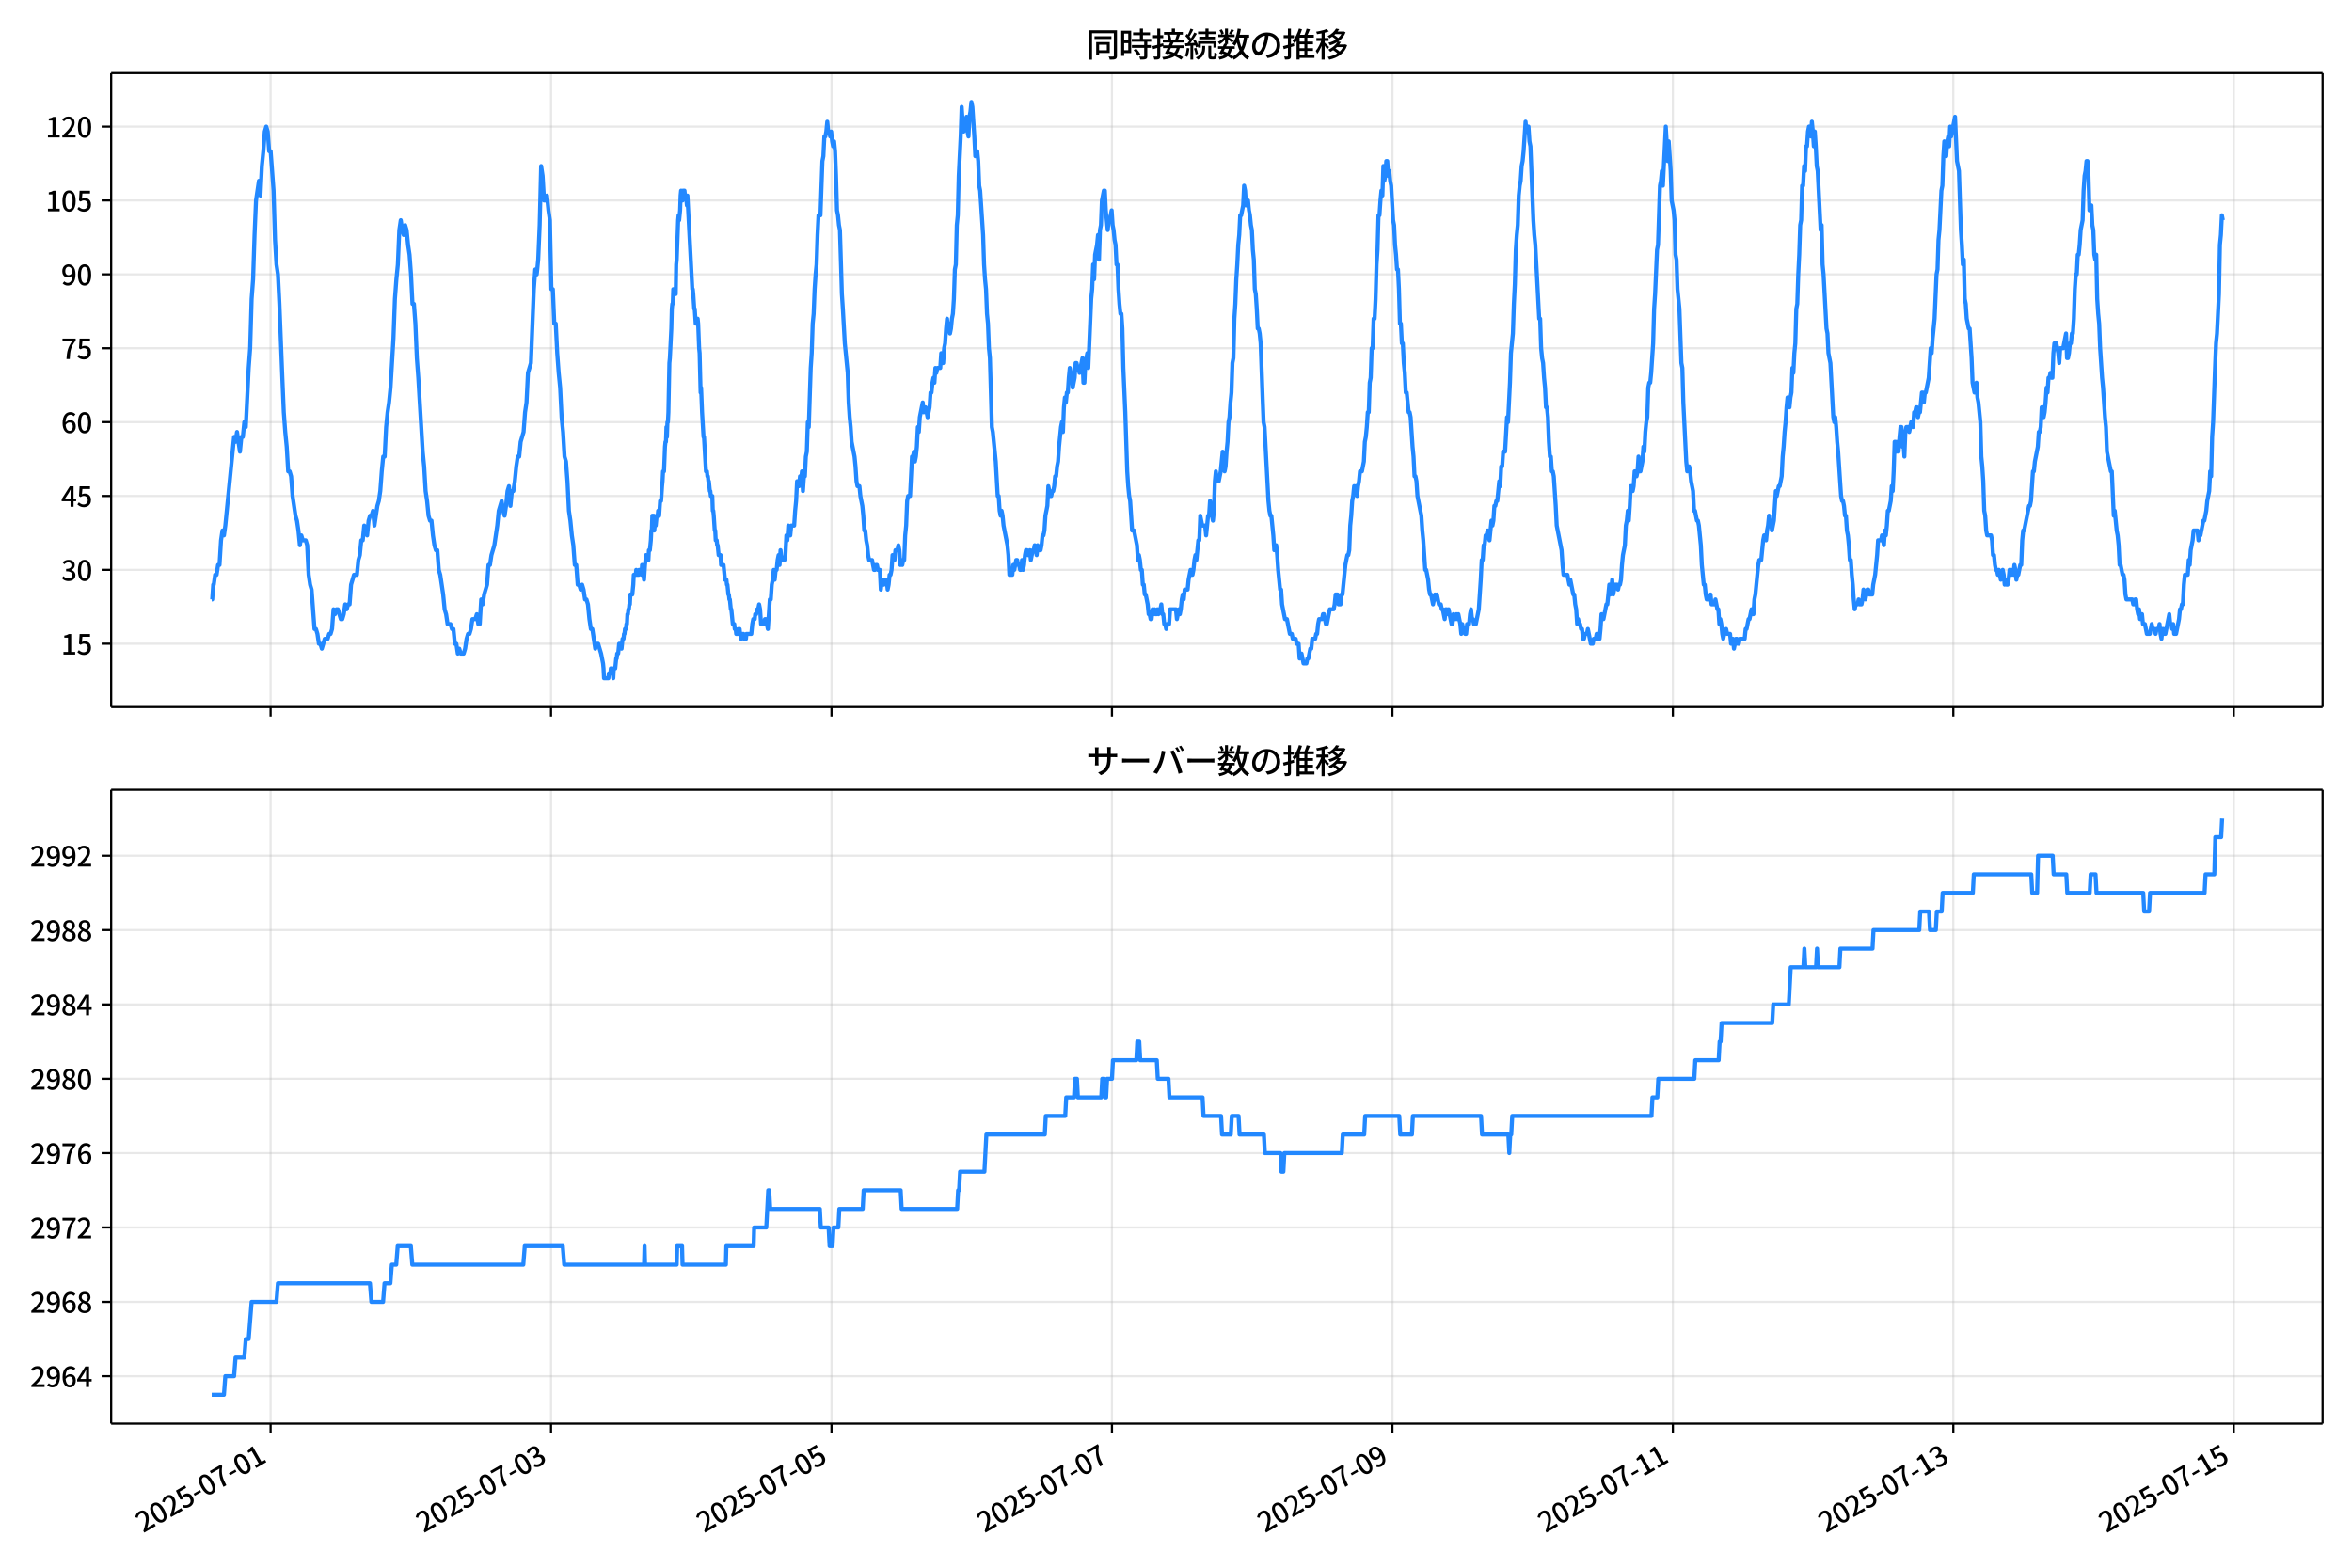 <!DOCTYPE svg  PUBLIC '-//W3C//DTD SVG 1.1//EN'  'http://www.w3.org/Graphics/SVG/1.1/DTD/svg11.dtd'>
<svg version="1.1" viewBox="0 0 864 576" xmlns="http://www.w3.org/2000/svg" xmlns:xlink="http://www.w3.org/1999/xlink">
 <defs>
  <style type="text/css">*{stroke-linejoin: round; stroke-linecap: butt}</style>
 </defs>
 <g id="aa">
  <g id="ab">
   <path d="m0 576h864v-576h-864z" fill="#fff"/>
  </g>
  <g id="ac">
   <g id="ad">
    <path d="m40.84 259.78h812.36v-232.9h-812.36z" fill="#fff"/>
   </g>
   <g id="ae">
    <g id="af">
     <g id="ag">
      <path d="m99.402 259.78v-232.9" clip-path="url(#c)" fill="none" stroke="#b0b0b0" stroke-linecap="square" stroke-opacity=".3" stroke-width=".8"/>
     </g>
     <g id="ah">
      <defs>
       <path id="e" d="m0 0v3.5" stroke="#000" stroke-width=".8"/>
      </defs>
      <use x="99.402" y="259.778" stroke="#000000" stroke-width=".8" xlink:href="#e"/>
     </g>
    </g>
    <g id="ai">
     <g id="aj">
      <path d="m202.43 259.78v-232.9" clip-path="url(#c)" fill="none" stroke="#b0b0b0" stroke-linecap="square" stroke-opacity=".3" stroke-width=".8"/>
     </g>
     <g id="ak">
      <use x="202.426" y="259.778" stroke="#000000" stroke-width=".8" xlink:href="#e"/>
     </g>
    </g>
    <g id="al">
     <g id="am">
      <path d="m305.45 259.78v-232.9" clip-path="url(#c)" fill="none" stroke="#b0b0b0" stroke-linecap="square" stroke-opacity=".3" stroke-width=".8"/>
     </g>
     <g id="an">
      <use x="305.449" y="259.778" stroke="#000000" stroke-width=".8" xlink:href="#e"/>
     </g>
    </g>
    <g id="ao">
     <g id="ap">
      <path d="m408.47 259.78v-232.9" clip-path="url(#c)" fill="none" stroke="#b0b0b0" stroke-linecap="square" stroke-opacity=".3" stroke-width=".8"/>
     </g>
     <g id="aq">
      <use x="408.473" y="259.778" stroke="#000000" stroke-width=".8" xlink:href="#e"/>
     </g>
    </g>
    <g id="ar">
     <g id="as">
      <path d="m511.5 259.78v-232.9" clip-path="url(#c)" fill="none" stroke="#b0b0b0" stroke-linecap="square" stroke-opacity=".3" stroke-width=".8"/>
     </g>
     <g id="at">
      <use x="511.496" y="259.778" stroke="#000000" stroke-width=".8" xlink:href="#e"/>
     </g>
    </g>
    <g id="au">
     <g id="av">
      <path d="m614.52 259.78v-232.9" clip-path="url(#c)" fill="none" stroke="#b0b0b0" stroke-linecap="square" stroke-opacity=".3" stroke-width=".8"/>
     </g>
     <g id="aw">
      <use x="614.52" y="259.778" stroke="#000000" stroke-width=".8" xlink:href="#e"/>
     </g>
    </g>
    <g id="ax">
     <g id="ay">
      <path d="m717.54 259.78v-232.9" clip-path="url(#c)" fill="none" stroke="#b0b0b0" stroke-linecap="square" stroke-opacity=".3" stroke-width=".8"/>
     </g>
     <g id="az">
      <use x="717.544" y="259.778" stroke="#000000" stroke-width=".8" xlink:href="#e"/>
     </g>
    </g>
    <g id="ba">
     <g id="bb">
      <path d="m820.57 259.78v-232.9" clip-path="url(#c)" fill="none" stroke="#b0b0b0" stroke-linecap="square" stroke-opacity=".3" stroke-width=".8"/>
     </g>
     <g id="bc">
      <use x="820.567" y="259.778" stroke="#000000" stroke-width=".8" xlink:href="#e"/>
     </g>
    </g>
   </g>
   <g id="bd">
    <g id="be">
     <g id="bf">
      <path d="m40.84 236.52h812.36" clip-path="url(#c)" fill="none" stroke="#b0b0b0" stroke-linecap="square" stroke-opacity=".3" stroke-width=".8"/>
     </g>
     <g id="bg">
      <defs>
       <path id="f" d="m0 0h-3.5" stroke="#000" stroke-width=".8"/>
      </defs>
      <use x="40.84" y="236.524" stroke="#000000" stroke-width=".8" xlink:href="#f"/>
     </g>
     <g id="bh">
      <!-- 15 -->
      <g transform="translate(22.44 240.51) scale(.1 -.1)">
       <defs>
        <path id="k" transform="scale(.016)" d="m544 0v608h1037v3277h-845v467q333 58 579 147 247 90 451 218h557v-4109h915v-608h-2694z"/>
        <path id="h" transform="scale(.016)" d="m1715-90q-365 0-653 90t-506 237q-217 147-383 307l352 480q134-134 294-246t361-183q202-70 452-70 262 0 473 118 212 119 333 346 122 227 122 541 0 460-247 716-246 256-649 256-224 0-384-64t-365-198l-365 237 141 2240h2387v-627h-1747l-109-1204q154 77 307 118 154 42 340 42 397 0 723-160t518-490q192-329 192-847 0-519-224-887t-586-560q-361-192-777-192z"/>
       </defs>
       <use xlink:href="#k"/>
       <use transform="translate(57)" xlink:href="#h"/>
      </g>
     </g>
    </g>
    <g id="bi">
     <g id="bj">
      <path d="m40.84 209.38h812.36" clip-path="url(#c)" fill="none" stroke="#b0b0b0" stroke-linecap="square" stroke-opacity=".3" stroke-width=".8"/>
     </g>
     <g id="bk">
      <use x="40.84" y="209.38" stroke="#000000" stroke-width=".8" xlink:href="#f"/>
     </g>
     <g id="bl">
      <!-- 30 -->
      <g transform="translate(22.44 213.37) scale(.1 -.1)">
       <defs>
        <path id="o" transform="scale(.016)" d="m1715-90q-371 0-656 90t-503 240q-217 150-377 323l359 474q211-205 479-359 269-153 634-153 269 0 467 92 199 93 311 266t112 423q0 256-125 451t-429 300q-304 106-835 106v551q467 0 732 105 266 106 384 291 119 186 119 423 0 307-192 489-192 183-531 183-269 0-503-119-233-118-438-316l-384 460q282 256 614 413 333 157 737 157 422 0 748-144 327-144 512-413 186-269 186-659 0-403-221-685-221-281-592-422v-26q269-70 490-227t349-400 128-557q0-422-215-726-214-304-573-468-358-163-787-163z"/>
        <path id="b" transform="scale(.016)" d="m1830-90q-460 0-806 275-346 276-535 823-188 547-188 1366 0 820 188 1357 189 538 535 803 346 266 806 266 461 0 800-269 340-269 528-803 189-534 189-1354 0-819-189-1366-188-547-528-823-339-275-800-275zm0 589q237 0 422 185 186 186 288 599 103 413 103 1091 0 679-103 1082-102 403-288 582-185 180-422 180-236 0-422-180-186-179-292-582-105-403-105-1082 0-678 105-1091 106-413 292-599 186-185 422-185z"/>
       </defs>
       <use xlink:href="#o"/>
       <use transform="translate(57)" xlink:href="#b"/>
      </g>
     </g>
    </g>
    <g id="bm">
     <g id="bn">
      <path d="m40.84 182.24h812.36" clip-path="url(#c)" fill="none" stroke="#b0b0b0" stroke-linecap="square" stroke-opacity=".3" stroke-width=".8"/>
     </g>
     <g id="bo">
      <use x="40.84" y="182.236" stroke="#000000" stroke-width=".8" xlink:href="#f"/>
     </g>
     <g id="bp">
      <!-- 45 -->
      <g transform="translate(22.44 186.22) scale(.1 -.1)">
       <defs>
        <path id="n" transform="scale(.016)" d="m2170 0v3072q0 192 12 457 13 266 20 458h-26q-90-179-183-365-92-185-195-364l-921-1415h2579v-576h-3328v493l1875 2957h858v-4717h-691z"/>
       </defs>
       <use xlink:href="#n"/>
       <use transform="translate(57)" xlink:href="#h"/>
      </g>
     </g>
    </g>
    <g id="bq">
     <g id="br">
      <path d="m40.84 155.09h812.36" clip-path="url(#c)" fill="none" stroke="#b0b0b0" stroke-linecap="square" stroke-opacity=".3" stroke-width=".8"/>
     </g>
     <g id="bs">
      <use x="40.84" y="155.091" stroke="#000000" stroke-width=".8" xlink:href="#f"/>
     </g>
     <g id="bt">
      <!-- 60 -->
      <g transform="translate(22.44 159.08) scale(.1 -.1)">
       <defs>
        <path id="m" transform="scale(.016)" d="m1971-90q-339 0-634 144-294 144-518 435-224 292-352 733-128 442-128 1044 0 678 147 1161 148 483 397 784 250 301 570 445t665 144q397 0 688-147 292-147 490-359l-403-448q-128 154-327 253-198 99-409 99-307 0-567-182-259-182-413-605-153-422-153-1145 0-608 115-1002t326-589q212-195 493-195 212 0 375 121 163 122 259 343t96 522q0 300-90 511-89 212-259 320-169 109-419 109-211 0-451-134t-458-461l-25 538q134 192 313 323t374 201q196 71 375 71 397 0 694-163 298-163 467-490 170-326 170-825 0-468-195-817-195-348-512-544-317-195-701-195z"/>
       </defs>
       <use xlink:href="#m"/>
       <use transform="translate(57)" xlink:href="#b"/>
      </g>
     </g>
    </g>
    <g id="bu">
     <g id="bv">
      <path d="m40.84 127.95h812.36" clip-path="url(#c)" fill="none" stroke="#b0b0b0" stroke-linecap="square" stroke-opacity=".3" stroke-width=".8"/>
     </g>
     <g id="bw">
      <use x="40.84" y="127.947" stroke="#000000" stroke-width=".8" xlink:href="#f"/>
     </g>
     <g id="bx">
      <!-- 75 -->
      <g transform="translate(22.44 131.93) scale(.1 -.1)">
       <defs>
        <path id="i" transform="scale(.016)" d="m1235 0q32 646 109 1187t224 1024 384 941 576 938h-2208v627h3027v-455q-409-512-665-989-256-476-397-969t-205-1053-90-1251h-755z"/>
       </defs>
       <use xlink:href="#i"/>
       <use transform="translate(57)" xlink:href="#h"/>
      </g>
     </g>
    </g>
    <g id="by">
     <g id="bz">
      <path d="m40.84 100.8h812.36" clip-path="url(#c)" fill="none" stroke="#b0b0b0" stroke-linecap="square" stroke-opacity=".3" stroke-width=".8"/>
     </g>
     <g id="ca">
      <use x="40.84" y="100.803" stroke="#000000" stroke-width=".8" xlink:href="#f"/>
     </g>
     <g id="cb">
      <!-- 90 -->
      <g transform="translate(22.44 104.79) scale(.1 -.1)">
       <defs>
        <path id="j" transform="scale(.016)" d="m1562-90q-410 0-708 150-297 151-502 356l403 461q141-160 346-256t422-96q224 0 425 102 202 103 352 333 151 230 237 614 87 384 87 941 0 589-115 970t-323 563-496 182q-205 0-372-118-166-118-262-336t-96-525q0-301 86-512 87-211 259-323 173-112 417-112 224 0 460 141 237 141 448 461l32-544q-134-180-313-314t-371-208-384-74q-391 0-689 166-297 167-467 496-169 330-169 823 0 467 195 816t515 541 698 192q339 0 636-138 298-137 519-419 221-281 349-710t128-1018q0-691-141-1187t-391-807q-249-310-563-461-313-150-652-150z"/>
       </defs>
       <use xlink:href="#j"/>
       <use transform="translate(57)" xlink:href="#b"/>
      </g>
     </g>
    </g>
    <g id="cc">
     <g id="cd">
      <path d="m40.84 73.659h812.36" clip-path="url(#c)" fill="none" stroke="#b0b0b0" stroke-linecap="square" stroke-opacity=".3" stroke-width=".8"/>
     </g>
     <g id="ce">
      <use x="40.84" y="73.659" stroke="#000000" stroke-width=".8" xlink:href="#f"/>
     </g>
     <g id="cf">
      <!-- 105 -->
      <g transform="translate(16.74 77.644) scale(.1 -.1)">
       <use xlink:href="#k"/>
       <use transform="translate(57)" xlink:href="#b"/>
       <use transform="translate(114)" xlink:href="#h"/>
      </g>
     </g>
    </g>
    <g id="cg">
     <g id="ch">
      <path d="m40.84 46.514h812.36" clip-path="url(#c)" fill="none" stroke="#b0b0b0" stroke-linecap="square" stroke-opacity=".3" stroke-width=".8"/>
     </g>
     <g id="ci">
      <use x="40.84" y="46.514" stroke="#000000" stroke-width=".8" xlink:href="#f"/>
     </g>
     <g id="cj">
      <!-- 120 -->
      <g transform="translate(16.74 50.5) scale(.1 -.1)">
       <defs>
        <path id="a" transform="scale(.016)" d="m282 0v429q697 621 1164 1136 468 515 701 956 234 442 234 826 0 256-87 451-86 196-262 301-176 106-445 106-275 0-506-151-230-150-422-368l-416 410q301 333 637 518 336 186 803 186 429 0 749-176t496-493 176-745q0-455-224-919t-615-935q-390-470-889-950 186 20 394 36t374 16h1184v-634h-3046z"/>
       </defs>
       <use xlink:href="#k"/>
       <use transform="translate(57)" xlink:href="#a"/>
       <use transform="translate(114)" xlink:href="#b"/>
      </g>
     </g>
    </g>
   </g>
   <g id="ck">
    <path d="m77.765 220.24h.192l.372-5.429h.19l.506-3.619h.535l.538-3.619h.535l.556-9.048.534-3.619.538 1.81.506-3.619 3.22-32.573.537 1.81.537-3.619 1.073 7.239.537-5.429h.537l.537-5.429.537 1.81 1.073-21.715.537-7.239.537-18.096.537-7.239.537-16.287.537-12.667 1.073-7.239.537 5.429.537-10.858.537-5.429.537-7.239.537-1.81.537 1.81.537 7.239h.537l1.073 14.477.537 18.096.537 9.048.537 3.619.537 10.858 1.073 27.144.537 12.667.537 7.239.537 5.429.537 9.048h.537l.537 1.81.537 7.239 1.073 7.239.537 1.81.537 3.619.537 5.429.537-3.619.537 1.81h1.073l.537 1.81.537 10.858.537 3.619.537 1.81 1.073 14.477h.537l.537 1.81.537 3.619h.537l.537 1.81 1.073-3.619h1.073l.537-1.81h.537l.537-1.81.537-7.239.537 1.81.537-1.81h.537l1.073 3.619h.537l.537-1.81.537-3.619.537 1.81.537-1.81h.537l.537-7.239 1.073-3.619h1.073l.537-5.429.537-1.81.537-5.429h.537l.537-5.429 1.073 3.619.537-5.429.537-1.81h.537l.537-1.81.537 5.429 1.073-7.239.537-1.81.537-3.619.537-7.239.537-5.429h.537l.537-10.858.537-5.429.537-3.619.537-5.429 1.073-18.096.537-14.477.537-7.239.537-5.429.537-12.667.537-3.619.537 3.619.537 1.81.537-3.619.537 1.81.537 5.429.537 3.619.537 7.239.537 10.858h.537l.537 7.239.537 12.667.537 7.239 1.61 27.144.537 5.429.537 9.048.537 3.619.537 5.429.537 1.81h.537l.537 5.429.537 3.619.537 1.81h.537l.537 7.239.537 1.81 1.073 7.239.537 5.429.537 1.81.537 3.619h1.073l.537 1.81h.537l.537 5.429h.537l.537 3.619.537-1.81.537 1.81h1.073l.537-1.81.537-3.619.537-1.81h.537l.537-1.81.537-3.619h1.073l.537-1.81.537 3.619h.537l.537-9.048.537 1.81.537-3.619 1.073-3.619.537-7.239h.537l.537-3.619 1.073-3.619 1.073-7.239.537-5.429 1.073-3.619.537 3.619.537 1.81.537-3.619.537-5.429.537-1.81.537 7.239.537-5.429h.537l.537-3.619.537-5.429.537-3.619h.537l.537-5.429 1.073-3.619.537-7.239.537-3.619.537-10.858 1.073-3.619 1.073-27.144.537-7.239.537 1.81.537-5.429.537-12.667.537-21.715.537 3.619.537 9.048h.537l.537-1.81.537 5.429.537 3.619.537 25.335h.537l.537 12.667h.537l.537 10.858.537 7.239.537 5.429.537 10.858.537 5.429.537 9.048.537 1.81.537 7.239.537 10.858.537 3.619.537 5.429.537 3.619.537 7.239h.537l.537 7.239h.537l.537 1.81.537-1.81.537 1.81.537 3.619h.537l.537 1.81.537 5.429.537 3.619h.537l1.073 7.239.537-1.81h.537l1.073 3.619.715 3.619.179 1.81.179 3.619h1.61l.179-1.81h.537l.179-1.81h.358l.179 1.81h.179l.179 1.81.179-3.619h.537l.358-3.619h.179l.179-1.81h.358l.358-3.619h.715l.179 1.81.358-3.619h.358l.179-1.81h.179l.179-1.81h.358l.179-1.81h.179l.179-3.619h.179l.179-1.81h.179l.179-1.81h.179l.179-3.619h.715l.358-3.619.179-3.619h.715l.179-1.81.179 1.81h.715l.179-1.81h.715l.179 1.81.179-3.619.179 1.81h.179l.358 3.619.358-5.429.358-3.619.179 1.81h.179l.179-1.81h.179l.179 1.81.179-3.619h.358l.358-3.619.179-3.619h.179l.179-5.429h.537l.179 5.429.179-1.81h.358l.358-3.619h.358l.179-1.81.179 1.81h.179l.358-5.429h.358l.358-5.429.179-1.81.179-3.619h.358l.358-9.048.179-1.81h.179l.179-5.429.179 3.619.179-5.429h.179l.179-3.619.358-18.096.179-1.81.537-10.858.179-7.239.179-1.81h.179l.179-5.429.179 1.81.179-1.81.179 1.81.179-1.81.179 1.81.179-10.858.179-1.81.537-14.477.179-1.81.179 1.81.358-3.619.179-5.429.179-1.81.179 3.619h.358l.179-3.619h.537l.179 1.81h.358l.358 3.619.179-3.619 1.789 34.383h.179l.179 1.81.358 5.429h.179l.358 5.429.179-1.81h.179l.179 1.81.179-1.81.179 1.81.358 9.048.179 1.81.358 14.477.179-1.81.358 9.048.537 9.048h.179l.715 12.667h.358l.179 1.81h.179l.179 1.81h.179l.358 3.619h.179l.179 1.81h.537l.179 5.429h.179l.179 1.81.358 5.429h.179l.179 3.619h.358l.179 1.81h.179l.358 3.619h.715l.179 3.619h.894l.537 5.429h.537l.179 1.81h.179l.358 3.619h.179l.179 1.81h.179l.358 3.619h.179l.537 5.429h.537l.179 1.81h.358l.179 1.81h.715l.179-1.81.179 1.81.179-1.81.179 1.81h.179l.179 1.81.179-1.81h.715l.179 1.81h.715l.179-1.81h1.789l.358-3.619.358-1.81h.537l.179-1.81h.358l.358-1.81h.358l.358-1.81.358 1.81.358 5.429h1.073l.358-1.81h.358l.715 3.619.715-10.858h.358l.358-5.429.358-1.81.358-3.619.358 3.619.358-3.619h.358l.358-3.619.358-1.81.358 3.619.358-5.429.358 3.619h1.073l.358-1.81.358-7.239.358 1.81.358-5.429.358 3.619h.358l.358-3.619h1.073l.358-5.429.358-3.619.358-7.239h.358l.358 1.81.358-3.619.358 1.81.358-3.619.358 7.239.358-5.429h.358l.358-7.239.358-1.81.358-10.858.358 1.81.715-21.715.358-5.429.358-10.858.358-3.619.358-9.048.358-5.429.358-3.619.358-10.858.358-7.239h.715l.715-19.906.358-1.81.358-7.239h.358l.358-1.81.358-3.619.358 3.619h.358l.358 1.81.358-1.81.358 3.619.358 1.81.358-1.81.358 3.619.358 9.048.358 12.667.358 1.81.358 3.619.358 1.81.715 23.525.358 5.429.715 12.667 1.073 10.858.358 10.858.358 5.429.358 3.619.358 5.429 1.073 5.429.358 3.619.358 5.429.358 1.81h.715l.358 3.619.715 3.619.358 3.619.358 5.429h.358l.358 3.619.358 1.81.358 3.619.358 1.81h1.073l.715 3.619h.358l.358-1.81h.358l.358 1.81h.715l.358 7.239.358-3.619.358 1.81h.358l.358-1.81h.715l.358 3.619.358-1.81.358-3.619h.358l.358-1.81.358-5.429.358 1.81h.358l.358-3.619h.715l.358-1.81.358 1.81.358 5.429.358-1.81.358 1.81.358-1.81h.358l.358-9.048.358-3.619.358-9.048.358-1.81h.715l.715-14.477h.358l.358-1.81.358 3.619.358-1.81.358-3.619.358-7.239.358 1.81.358-5.429 1.073-5.429.358 3.619.358-1.81h.358l.715 3.619.715-3.619.358-5.429h.358l.358-3.619.358-1.81.358 1.81.358-5.429.358 1.81.358-1.81h1.073l.358-5.429.358 3.619h.358l.358-5.429.358-1.81.358-5.429.358-3.619.358 3.619.358-1.81.358 3.619.358-1.81.358-3.619.358-1.81.358-5.429.358-10.858.358-1.81.358-14.477.358-3.619.358-14.477.715-14.477.358-10.858.358 5.429.358 3.619.358-3.619h.358l.358-1.81.358 5.429.358 1.81.358-7.239.358-1.81.358-3.619.358 1.81.715 10.858.358 7.239.358-1.81h.358l.358 3.619.358 9.048.358 1.81 1.073 16.287.358 10.858.358 5.429.358 3.619.358 9.048.358 3.619.358 9.048.358 3.619.715 25.335.358 1.81 1.073 10.858.715 12.667h.358l.358 5.429.358 1.81.358-1.81.358 1.81.358 3.619 1.431 7.239.358 3.619.358 7.239h1.073l.358-3.619.358 1.81.715-3.619h.358l.358 1.81h.358l.358 1.81h.358l.358-3.619.358 3.619.358-1.81.358-3.619.358-1.81h.358l.358 1.81h.358l.358-1.81.358 3.619.715-3.619h.358l.358-1.81.715 3.619.358-3.619.358 1.81h.715l.358-1.81.358-3.619h.358l.358-1.81.358-5.429.715-3.619.358-7.239.715 3.619h.358l.358-1.81h.358l.358-1.81.358-3.619h.358l.358-3.619.358-1.81.358-5.429.715-7.239.358-1.81.358 3.619.358-9.048.358-3.619.358 1.81.358-3.619h.358l.358-5.429.358-3.619.358 1.81h.358l.358 5.429.715-3.619.358-5.429h.358l.358 1.81h.358l.358 1.81 1.073-5.429.358 9.048h.358l.358-7.239.715-3.619.358 5.429 1.073-25.335.358-3.619.358-9.048.358 5.429.358-9.048.715-3.619.358-3.619.358 9.048.358-10.858.358-1.81.358-9.048.715-3.619h.358l.358 7.239.715 7.239.358-3.619h.358l.715-3.619.358 5.429.358 1.81.358 3.619.358 1.81.358 7.239h.358l.358 9.048.358 5.429.358 3.619h.358l.358 5.429.358 14.477.715 16.287.715 21.715.358 5.429.358 3.619.358 1.81.715 10.858h.715l1.073 5.429.358 5.429.358-1.81.358 1.81.358 3.619h.358l.358 5.429h.358l.358 3.619h.358l.715 3.619.358 3.619h.358l.358 1.81h.358l.358-3.619.358 1.81.358-1.81.358 1.81h.358l.358-1.81.358 1.81.358-1.81h.358l.358-1.81.358 3.619h.358l.358 3.619h.358l.358 1.81.358-1.81h.715l.358-5.429h2.146l.358 3.619.715-3.619.358 1.81.358-1.81.358-3.619.358-1.81.358 1.81.358-3.619h1.073l.358-3.619.715-3.619.358 1.81h.358l.358-1.81.358-3.619.358-1.81.358 1.81.715-7.239h.358l.358-9.048.715 3.619h1.073l.358 3.619.715-7.239h.358l.358-5.429.358 3.619.715 3.619.358-3.619.358-10.858.358-3.619.358 3.619h.715l.715-3.619.715-7.239.358 1.81.358 5.429.358-1.81.358-5.429.358-3.619.358-7.239.358-1.81.358-5.429.358-3.619.358-10.858.358-1.81.358-14.477.358-5.429.358-9.048.358-5.429.358-7.239.358-3.619.358-7.239h.358l.715-3.619.358-7.239.358 1.81.358 5.429.358-1.81h.358l.358 3.619.358 1.81.358 3.619.358 1.81.358 7.239.358 3.619.358 10.858.358 1.81.358 5.429.358 7.239h.358l.358 1.81.358 3.619.715 19.906.358 9.048.358 1.81 1.431 27.144.358 3.619.358 1.81h.358l.715 7.239.358 5.429.358-1.81h.358l.358 3.619.358 5.429.715 7.239h.358l.358 5.429 1.073 5.429h.715l1.073 5.429h.715l.358 1.81h1.073l.358 1.81h.715l.358 5.429.358-1.81h.358l.715 3.619h1.073l.358-1.81h.358l.715-3.619h.358l.358-3.619h1.073l.358-1.81h.358l.358-3.619.358-1.81h1.073l.358-1.81h.358l.715 3.619h.358l1.073-5.429h1.431l.358-1.81.358-3.619h.715l.358 3.619h.715l.358-3.619h.358l1.073-10.858.715-3.619h.358l.358-1.81.358-9.048.358-3.619.358-5.429.358-1.81.358-3.619.358 1.81.358-1.81.358 3.619.358-3.619.358-1.81.358-3.619h.715l.715-3.619.358-7.239.358-1.81.358-3.619.358-5.429h.358l.358-10.858.358-1.81.358-10.858h.358l.358-10.858h.358l.358-7.239.358-12.667.358-5.429.358-12.667h.358l.358-5.429.358-3.619.358 1.81.358-10.858.358 5.429.358-1.81.358-5.429h.358l.358 5.429.358-1.81.358 3.619.358 1.81.715 12.667.358 1.81.358 7.239.358 3.619.358 5.429h.358l.358 7.239.358 12.667h.358l.358 7.239h.358l.358 7.239.358 3.619.358 7.239h.358l.715 7.239h.358l.358 1.81.715 10.858.358 3.619.358 7.239h.358l.358 1.81.358 5.429 1.431 7.239.358 5.429.358 3.619.715 10.858h.358l.715 3.619.358 3.619.358 1.81h.358l.715 3.619.715-3.619.358 1.81.358-1.81.715 3.619h.715l.358 1.81h.358l.715 3.619.358-3.619h.358l.358 1.81.358-1.81 1.073 5.429h.358l.358-3.619.358 1.81h.358l.358-1.81.358 1.81.358-1.81.715 3.619.358 3.619.358-3.619.358 1.81h.358l.358 1.81h.358l.358-3.619h.715l.358-3.619.358-1.81.358 3.619h.358l.358 1.81h.715l1.073-5.429.715-10.858.358-7.239h.358l.358-5.429h.358l.358-3.619h.358l.358-1.81.715 3.619.715-7.239.358 1.81.358-1.81.358-5.429h.358l.358-1.81h.358l.715-7.239.358 1.81.358-7.239h.358l.358-5.429h.715l.715-12.667.358 1.81.715-14.477.358-10.858.715-7.239.358-10.858.358-7.239.358-12.667.358-5.429.358-3.619.358-10.858.358-3.619.358-1.81.358-5.429.358-1.81.358-3.619.715-10.858.358 3.619.358-1.81h.358l.358 5.429.358 1.81 1.073 27.144.358 5.429.358 3.619 1.431 27.144h.358l.358 10.858.358 3.619.358 1.81.358 5.429.358 3.619.358 7.239h.358l.358 3.619.358 9.048.358 5.429h.358l.358 5.429h.358l.358 1.81.715 10.858.358 7.239 1.789 9.048.358 5.429.358 3.619h1.431l.715 3.619.358-1.81 1.073 5.429h.358l.358 3.619.358 1.81.358 5.429.358-1.81.358 1.81h.358l.358 1.81h.358l.358 3.619h.358l.358-1.81h.715l.358-1.81 1.073 5.429h.715l.358-1.81h.715l.358-1.81h.358l.358 1.81h.358l.358-3.619.358-5.429.358 1.81h.358l1.073-5.429h.358l.715-7.239.358 3.619.358-1.81.358-3.619.358 5.429.715-3.619h.715l.358 1.81.358-1.81h.358l.358-1.81.358-5.429.358-3.619.715-3.619.358-7.239.358-1.81.358-3.619.358 3.619.358-5.429.358-7.239h.358l.358 1.81.358-1.81.358-5.429h.358l.358 1.81.358-1.81.358-5.429.358 5.429h.358l.715-3.619.358-5.429.358 1.81.358-7.239.358-3.619.358-1.81.358-10.858.358-1.81h.358l.358-3.619.715-10.858.358-12.667.358-5.429.715-16.287.358-1.81.715-21.715.358-1.81.358-3.619.358 5.429 1.073-21.715.715 12.667.358-7.239.715 10.858.358 10.858.715 3.619.358 3.619.358 12.667.358 1.81.358 10.858.715 7.239.715 19.906.358 1.81.358 12.667 1.073 21.715.358 3.619.358-1.81h.358l.358 1.81.358 3.619.715 3.619.358 7.239h.358l.715 3.619h.358l.358 1.81.715 7.239.358 7.239.715 7.239h.358l.358 3.619.358 1.81h1.073l.358-1.81.358 3.619h1.073l.358-1.81.715 3.619h.358l.358 5.429.358-1.81.358 1.81.358 3.619.358 1.81.358-1.81h.358l.358-1.81.358 1.81h1.073l.358 3.619.358-1.81h.358l.358 3.619.715-3.619h.358l.358 1.81h.358l.358-1.81h1.789l.358-3.619h.358l.715-3.619h.358l.715-3.619.358 1.81h.358l.358-5.429.358-1.81 1.073-10.858.358-1.81h.715l.715-7.239.358-1.81h.358l.358 1.81.358-3.619.358-1.81.358-3.619.358 3.619.358-1.81.358 3.619.715-3.619.715-10.858.358 1.81.715-3.619h.358l.715-3.619.358-7.239.358-3.619.358-5.429.358-3.619.358-5.429.358-3.619h.358l.358 3.619.358-3.619.358-1.81.358-9.048.358 1.81.358-7.239.358-3.619.358-12.667.358-1.81.358-10.858.358-7.239.358-10.858.358-1.81.358-12.667h.358l.358-7.239.358 1.81.358-9.048h.358l.358-5.429.358-1.81h.358l.358 3.619.358-5.429.358 3.619.358 5.429.358-5.429.358 5.429.358 7.239.358 1.81 1.073 21.715.358-1.81.358 14.477.358 3.619 1.073 19.906.358 1.81.358 7.239.715 3.619 1.073 19.906.358 1.81.358-1.81.358 3.619.358 5.429.358 3.619 1.073 16.287.358 1.81h.358l.358 1.81.358 3.619h.358l.358 5.429.358 1.81.358 3.619.358 5.429h.358l.358 5.429.358 3.619.358 5.429.358 3.619.358-1.81h.715l.358-1.81.358 1.81h.715l.358-1.81.358-3.619.715 3.619.715-3.619h.358l.358 1.81h1.073l.358-3.619.715-3.619.715-7.239.358-5.429h1.073l.358-1.81.715 3.619.358-5.429.358 1.81.358-3.619.358-5.429h.358l.715-3.619.358-5.429.358 1.81.358-7.239.358-10.858h.358l.358 3.619.358-3.619.358 3.619.358-5.429.358-3.619h.358l.358 7.239.358-1.81.358 5.429.358-9.048.358-1.81h.715l.358 1.81.715-3.619h.358l.358 1.81.358-5.429h.358l.358-1.81h.358l.358 3.619.358-1.81h.358l.715-7.239h.358l.358 3.619.358-3.619h.358l1.073-5.429.715-10.858.358 1.81.358-5.429.715-7.239.715-16.287.358-1.81.358-10.858.358-3.619.715-14.477.358-1.81.358-10.858.358-5.429.358 3.619.358 1.81.358-5.429.358-1.81.358 3.619.358-7.239.358 3.619 1.431-7.239.715 16.287.715 3.619.715 21.715.358 5.429.358 7.239.358-1.81.358 14.477.358 1.81.358 5.429.715 3.619h.358l.715 10.858.358 9.048.715 3.619.715-3.619.358 5.429.358 1.81.715 7.239.358 12.667.358 3.619.358 5.429.358 10.858.358 1.81.358 5.429.358 1.81h1.431l.358 1.81.358 5.429h.358l.358 3.619.358 1.81h.358l.358 1.81.358-1.81.715 3.619.715-3.619.358 1.81.358 3.619.358-1.81.358 1.81h.358l.358-1.81.358-3.619h.358l.358 1.81.358-1.81.358 1.81.358-3.619.358 1.81.358 3.619.358-1.81h.358l.715-3.619h.358l.358-9.048.358-3.619h.358l1.789-9.048h.358l.358-1.81.715-10.858h.358l.358-3.619 1.073-5.429.358-5.429h.358l.358-1.81.358-7.239h.358l.358 3.619.358-1.81.358-3.619.358-5.429.358 1.81.358-5.429h.358l.358-1.81.358 1.81h.358l.358-9.048.358-3.619h.715l.715 3.619.358 3.619.358-5.429h1.073l1.073-5.429.358 9.048h.358l.358-1.81.358-3.619h.358l.358-3.619h.358l.358-5.429.358-10.858.358-5.429h.358l.358-7.239h.358l.358-3.619.358-5.429.715-3.619.358-10.858.358-5.429.358-1.81.358-3.619h.358l.358 5.429.358 12.667.358-1.81h.358l.358 7.239.358 1.81.358 9.048.358 1.81.358-1.81.358 16.287.358 5.429.358 3.619.358 9.048.715 10.858.358 3.619.715 10.858.358 3.619.358 9.048 1.431 7.239h.358l.715 16.287.358-1.81.715 7.239.358 1.81.358 3.619.358 7.239h.358l.715 3.619h.358l.358 1.81.358 5.429.358 1.81h2.146l.358 1.81h.358l.358-1.81h.358l.358 3.619.358 1.81.358-1.81.358 3.619.358-1.81h.358l.358 3.619h.715l.715 3.619h1.073l.715-3.619.358 1.81h.715l.358 1.81.358-1.81h.715l.358-1.81.358 3.619.358 1.81.358-3.619h.358l.358 1.81h.358l1.431-7.239.358 3.619h.358l.358 1.81.358-1.81.358 3.619h.715l1.073-5.429.358-3.619h.358l.358-1.81h.358l.358-7.239.358-3.619h1.073l.358-5.429.358 1.81.358-5.429.715-3.619.358-3.619h1.431l.358 3.619.358-1.81h.358l1.073-5.429h.358l.715-3.619.358-3.619.715-3.619.358-7.239.358 1.81.358-14.477.358-5.429.715-19.906.358-9.048.358-3.619.715-14.477.358-18.096.358-3.619.358-7.239.358 1.81v0" clip-path="url(#c)" fill="none" stroke="#28f" stroke-linecap="square" stroke-width="1.5"/>
   </g>
   <g id="cl">
    <path d="m40.84 259.78v-232.9" fill="none" stroke="#000" stroke-linecap="square" stroke-width=".8"/>
   </g>
   <g id="cm">
    <path d="m853.2 259.78v-232.9" fill="none" stroke="#000" stroke-linecap="square" stroke-width=".8"/>
   </g>
   <g id="cn">
    <path d="m40.84 259.78h812.36" fill="none" stroke="#000" stroke-linecap="square" stroke-width=".8"/>
   </g>
   <g id="co">
    <path d="m40.84 26.88h812.36" fill="none" stroke="#000" stroke-linecap="square" stroke-width=".8"/>
   </g>
   <g id="cp">
    <!-- 同時接続数の推移 -->
    <g transform="translate(399.02 20.88) scale(.12 -.12)">
     <defs>
      <path id="x" transform="scale(.016)" d="m1587 3936h3232v-518h-3232v518zm320-1114h557v-2534h-557v2534zm301 0h2291v-2086h-2291v512h1734v1069h-1734v505zm-1683 2260h5113v-570h-4524v-5056h-589v5626zm4768 0h595v-4896q0-250-67-397t-227-218q-160-77-426-96t-675-19q-13 83-45 192t-77 218q-45 108-89 185 281-13 527-13 247 0 330 0 83 7 118 42 36 35 36 112v4890z"/>
      <path id="v" transform="scale(.016)" d="m2714 4672h3238v-525h-3238v525zm-244-1235h3712v-538h-3712v538zm20-1184h3635v-531h-3635v531zm1523 3155h595v-2310h-595v2310zm832-2451h589v-2823q0-230-61-364-61-135-227-199-167-70-423-86t-633-16q-20 121-78 285-57 163-121 284 275-6 509-9t310-3q77 6 106 28 29 23 29 93v2810zm-2023-1677 487 282q153-160 313-352t294-381q135-189 206-343l-519-313q-64 153-189 348-124 196-278 394-154 199-314 365zm-2086 3718h1619v-4281h-1619v544h1056v3187h-1056v550zm32-1843h1293v-537h-1293v537zm-320 1843h563v-4832h-563v4832z"/>
      <path id="w" transform="scale(.016)" d="m3866 5408h614v-870h-614v870zm-1479-653h3597v-518h-3597v518zm-230-1485h4e3v-518h-4e3v518zm825 922 519 102q64-160 121-342 58-182 96-352 39-170 45-304l-544-128q-6 134-42 313-35 180-83 365-48 186-112 346zm1856 109 589-71q-96-275-202-557-105-281-195-486l-518 77q58 147 122 329 64 183 118 372t86 336zm-2643-2106h3943v-518h-3943v518zm1408 685 602-115q-167-371-362-784t-390-797-362-685l-525 179q160 288 346 666t368 784 323 752zm-659-2157 358 403q352-102 733-240 381-137 752-304 371-166 697-336 327-169 558-329l-384-461q-218 160-532 336-313 176-685 345-371 170-755 323-384 154-742 263zm1894 1114 583-71q-122-550-353-944-230-393-604-662t-922-435q-547-167-1296-269-25 128-93 269-67 141-137 230 678 64 1168 192t819 349q330 221 531 550 202 330 304 791zm-4684 217q396 90 953 240 557 151 1120 311l77-544q-525-154-1053-311-528-156-963-284l-134 588zm121 2093h1965v-563h-1965v563zm819 1248h576v-5229q0-236-51-374t-192-208q-141-77-355-99-214-23-541-16-13 115-64 288t-109 294q205-6 381-6t234 0q64 0 92 28 29 29 29 93v5229z"/>
      <path id="u" transform="scale(.016)" d="m4058 5408h595v-1798h-595v1798zm-1415-563h3443v-499h-3443v499zm231-992h3008v-499h-3008v499zm-224-877h3475v-1203h-531v729h-2432v-729h-512v1203zm1964-877h551v-1881q0-122 22-157 23-35 106-35 25 0 92 0 68 0 135 0t99 0q51 0 83 54t45 224 19 515q90-70 234-131t259-93q-19-429-83-662-64-234-183-326-118-93-316-93-39 0-103 0t-134 0-138 0q-67 0-99 0-237 0-365 64t-176 218q-48 153-48 422v1881zm-1164-6h550v-455q0-243-48-528-48-284-186-579-137-294-409-572-272-279-727-503-70 90-192 208-121 118-230 195 416 205 665 438 250 234 371 474 122 240 164 467 42 228 42 413v442zm-2240 3309 524-192q-121-244-259-503-137-259-275-496t-259-416l-410 173q122 186 246 438 125 253 240 515 116 263 193 481zm716-743 500-230q-224-359-496-756-272-396-548-764-275-368-518-650l-358 205q179 211 377 483 199 272 387 569 189 298 358 592 170 295 298 551zm-1721-665 307 403q166-154 339-340 173-185 320-364t224-327l-326-460q-77 160-218 348-141 189-314 384-172 196-332 356zm1485-832 435 179q128-211 249-458 122-246 215-474 93-227 137-412l-473-211q-32 185-119 422-86 237-201 486-115 250-243 468zm-1530-583q422 26 998 54 576 29 1184 68l7-499q-570-45-1127-84-556-38-992-70l-70 531zm1702-992 436 135q121-276 214-596t118-556l-454-148q-26 237-112 563-86 327-202 602zm-1363 109 499-83q-57-455-163-897-105-441-253-748-51 32-134 73-83 42-170 83-86 42-144 62 148 294 234 697t131 813zm691 627h525v-2861h-525v2861z"/>
      <path id="q" transform="scale(.016)" d="m224 2022h3187v-499h-3187v499zm51 2247h3111v-487h-3111v487zm1127-1735 563-121q-154-320-333-672t-352-679q-173-326-326-582l-532 173q148 243 324 566t345 669q170 346 311 646zm934-832 563-64q-89-480-262-838t-461-614-701-432-976-298q-25 128-99 269t-157 237q659 102 1085 303 426 202 666 554t342 883zm422 3597 519-211q-147-218-298-436-150-217-278-377l-403 186q121 173 252 413 132 240 208 425zm-1203 109h563v-2957h-563v2957zm-1075-320 448 186q134-192 246-420 112-227 157-393l-467-211q-38 172-147 406t-237 432zm1094-1050 397-236q-160-263-400-529-240-265-519-489-278-224-553-378-51 103-141 237-89 135-179 218 269 109 534 294 266 186 493 416 228 231 368 467zm487-204q83-45 246-145 163-99 352-211t346-211 221-150l-327-423q-83 77-230 198-147 122-317 253-170 132-327 250-156 119-259 189l295 250zm1798 396h2311v-556h-2311v556zm115 1178 615-90q-103-640-263-1235t-384-1101q-224-505-512-889-44 57-134 134t-186 157-166 125q275 339 473 796 199 458 340 995 141 538 217 1108zm1223-1510 614-58q-147-1101-445-1940-297-838-813-1443-515-604-1321-1014-26 71-90 177-64 105-134 208-70 102-128 159 742 346 1212 880 471 535 730 1290 260 755 375 1741zm-1005-135q134-851 387-1597 253-745 659-1305 407-560 1002-874-70-57-154-150-83-93-154-189-70-96-121-179-633 371-1056 988-422 618-688 1434-265 816-425 1783l550 89zm-3309-3065 327 416q377-148 754-330 378-182 701-378 324-195 548-368l-416-435q-211 179-519 378-307 198-666 383-358 186-729 334z"/>
      <path id="t" transform="scale(.016)" d="m3686 4378q-64-493-163-1041-99-547-265-1084-192-653-432-1104t-522-688-595-237q-320 0-596 221-275 221-448 621-172 400-172 931 0 537 220 1017 221 480 611 851 391 372 909 583 519 211 1121 211 576 0 1040-186 464-185 793-515 330-329 502-771 173-441 173-941 0-672-278-1194-278-521-816-851-538-329-1318-444l-378 601q166 20 307 42t263 48q307 70 585 217 279 148 496 375 218 227 342 534 125 308 125 692t-122 713q-121 330-358 573-236 243-582 380-346 138-781 138-525 0-935-186-409-185-694-489-284-304-432-656-147-352-147-678 0-365 89-605 90-240 224-355 135-115 276-115t288 144 297 457q151 314 298 800 147 461 246 982 100 522 145 1021l684-12z"/>
      <path id="r" transform="scale(.016)" d="m2995 2925h2893v-519h-2893v519zm0-1280h2893v-519h-2893v519zm-64-1299h3232v-557h-3232v557zm1312 3577h563v-3763h-563v3763zm429 1466 634-141q-154-390-340-794-185-403-339-684l-512 140q103 199 208 458 106 259 195 528 90 269 154 493zm-1472 25 582-147q-153-518-371-1018-217-499-483-931t-573-758q-38 64-109 160-70 96-147 198-77 103-141 160 416 416 733 1034t509 1302zm128-1203h2720v-537h-2720v-4205h-582v4422l313 320h269zm-3174-2157q396 90 953 240 557 151 1120 311l77-544q-525-154-1053-311-528-156-963-284l-134 588zm121 2093h1965v-563h-1965v563zm819 1248h576v-5229q0-236-51-374t-192-208q-141-77-355-99-214-23-541-16-13 115-64 288t-109 294q205-6 381-6t234 0q64 0 92 28 29 29 29 93v5229z"/>
      <path id="p" transform="scale(.016)" d="m4051 5402 595-109q-281-493-729-941t-1107-806q-39 64-106 144t-141 153q-73 74-137 119 608 288 1011 678t614 762zm-77-557h1511v-493h-1863l352 493zm1293 0h109l109 25 384-179q-192-505-496-905t-695-701q-390-301-845-519-454-217-947-358-44 109-137 253t-176 227q448 109 867 294 419 186 777 445 359 259 631 592t419 730v96zm-1990-954 377 307q167-96 336-218 170-121 320-249 151-128 247-237l-397-332q-90 108-237 236t-317 259q-169 132-329 234zm1107-934 595-109q-307-538-803-1031-496-492-1232-876-38 64-102 144t-138 156q-74 77-138 116 455 217 807 483t604 554q253 288 407 563zm-90-589h1460v-506h-1818l358 506zm1268 0h121l109 26 384-167q-192-614-531-1075t-787-794q-448-332-983-553-534-221-1129-355-45 115-132 269-86 153-176 249 551 96 1043 285 493 189 903 473 410 285 714 669t464 883v90zm-2132-1056 410 339q186-102 384-237 198-134 371-275t282-269l-435-371q-103 128-270 272-166 144-361 288t-381 253zm-2150 3533h589v-5376h-589v5376zm-992-1242h2336v-569h-2336v569zm1024-224 365-160q-96-339-231-707-134-368-291-727-157-358-336-672-179-313-365-537-44 128-134 291t-160 272q173 192 339 457 167 266 323 570 157 304 282 618t208 595zm941 1946 416-467q-314-122-695-221-380-99-784-173-403-74-780-131-20 102-71 236-51 135-102 231 358 58 732 138 375 80 711 179t573 208zm-397-2579q58-45 179-170 122-125 266-266 144-140 259-265t160-183l-352-473q-58 102-157 255-99 154-218 317-118 164-227 311-108 147-185 237l275 237z"/>
     </defs>
     <use xlink:href="#x"/>
     <use transform="translate(100)" xlink:href="#v"/>
     <use transform="translate(200)" xlink:href="#w"/>
     <use transform="translate(300)" xlink:href="#u"/>
     <use transform="translate(400)" xlink:href="#q"/>
     <use transform="translate(500)" xlink:href="#t"/>
     <use transform="translate(600)" xlink:href="#r"/>
     <use transform="translate(700)" xlink:href="#p"/>
    </g>
   </g>
  </g>
  <g id="cq">
   <g id="cr">
    <path d="m40.84 523.06h812.36v-232.9h-812.36z" fill="#fff"/>
   </g>
   <g id="cs">
    <g id="ct">
     <g id="cu">
      <path d="m99.402 523.06v-232.9" clip-path="url(#d)" fill="none" stroke="#b0b0b0" stroke-linecap="square" stroke-opacity=".3" stroke-width=".8"/>
     </g>
     <g id="cv">
      <use x="99.402" y="523.055" stroke="#000000" stroke-width=".8" xlink:href="#e"/>
     </g>
     <g id="cw">
      <!-- 2025-07-01 -->
      <g transform="translate(52.613 563.33) rotate(-30) scale(.1 -.1)">
       <defs>
        <path id="g" transform="scale(.016)" d="m301 1536v544h1689v-544h-1689z"/>
       </defs>
       <use xlink:href="#a"/>
       <use transform="translate(57)" xlink:href="#b"/>
       <use transform="translate(114)" xlink:href="#a"/>
       <use transform="translate(171)" xlink:href="#h"/>
       <use transform="translate(228)" xlink:href="#g"/>
       <use transform="translate(263.7)" xlink:href="#b"/>
       <use transform="translate(320.7)" xlink:href="#i"/>
       <use transform="translate(377.7)" xlink:href="#g"/>
       <use transform="translate(413.4)" xlink:href="#b"/>
       <use transform="translate(470.4)" xlink:href="#k"/>
      </g>
     </g>
    </g>
    <g id="cx">
     <g id="cy">
      <path d="m202.43 523.06v-232.9" clip-path="url(#d)" fill="none" stroke="#b0b0b0" stroke-linecap="square" stroke-opacity=".3" stroke-width=".8"/>
     </g>
     <g id="cz">
      <use x="202.426" y="523.055" stroke="#000000" stroke-width=".8" xlink:href="#e"/>
     </g>
     <g id="da">
      <!-- 2025-07-03 -->
      <g transform="translate(155.64 563.33) rotate(-30) scale(.1 -.1)">
       <use xlink:href="#a"/>
       <use transform="translate(57)" xlink:href="#b"/>
       <use transform="translate(114)" xlink:href="#a"/>
       <use transform="translate(171)" xlink:href="#h"/>
       <use transform="translate(228)" xlink:href="#g"/>
       <use transform="translate(263.7)" xlink:href="#b"/>
       <use transform="translate(320.7)" xlink:href="#i"/>
       <use transform="translate(377.7)" xlink:href="#g"/>
       <use transform="translate(413.4)" xlink:href="#b"/>
       <use transform="translate(470.4)" xlink:href="#o"/>
      </g>
     </g>
    </g>
    <g id="db">
     <g id="dc">
      <path d="m305.45 523.06v-232.9" clip-path="url(#d)" fill="none" stroke="#b0b0b0" stroke-linecap="square" stroke-opacity=".3" stroke-width=".8"/>
     </g>
     <g id="dd">
      <use x="305.449" y="523.055" stroke="#000000" stroke-width=".8" xlink:href="#e"/>
     </g>
     <g id="de">
      <!-- 2025-07-05 -->
      <g transform="translate(258.66 563.33) rotate(-30) scale(.1 -.1)">
       <use xlink:href="#a"/>
       <use transform="translate(57)" xlink:href="#b"/>
       <use transform="translate(114)" xlink:href="#a"/>
       <use transform="translate(171)" xlink:href="#h"/>
       <use transform="translate(228)" xlink:href="#g"/>
       <use transform="translate(263.7)" xlink:href="#b"/>
       <use transform="translate(320.7)" xlink:href="#i"/>
       <use transform="translate(377.7)" xlink:href="#g"/>
       <use transform="translate(413.4)" xlink:href="#b"/>
       <use transform="translate(470.4)" xlink:href="#h"/>
      </g>
     </g>
    </g>
    <g id="df">
     <g id="dg">
      <path d="m408.47 523.06v-232.9" clip-path="url(#d)" fill="none" stroke="#b0b0b0" stroke-linecap="square" stroke-opacity=".3" stroke-width=".8"/>
     </g>
     <g id="dh">
      <use x="408.473" y="523.055" stroke="#000000" stroke-width=".8" xlink:href="#e"/>
     </g>
     <g id="di">
      <!-- 2025-07-07 -->
      <g transform="translate(361.68 563.33) rotate(-30) scale(.1 -.1)">
       <use xlink:href="#a"/>
       <use transform="translate(57)" xlink:href="#b"/>
       <use transform="translate(114)" xlink:href="#a"/>
       <use transform="translate(171)" xlink:href="#h"/>
       <use transform="translate(228)" xlink:href="#g"/>
       <use transform="translate(263.7)" xlink:href="#b"/>
       <use transform="translate(320.7)" xlink:href="#i"/>
       <use transform="translate(377.7)" xlink:href="#g"/>
       <use transform="translate(413.4)" xlink:href="#b"/>
       <use transform="translate(470.4)" xlink:href="#i"/>
      </g>
     </g>
    </g>
    <g id="dj">
     <g id="dk">
      <path d="m511.5 523.06v-232.9" clip-path="url(#d)" fill="none" stroke="#b0b0b0" stroke-linecap="square" stroke-opacity=".3" stroke-width=".8"/>
     </g>
     <g id="dl">
      <use x="511.496" y="523.055" stroke="#000000" stroke-width=".8" xlink:href="#e"/>
     </g>
     <g id="dm">
      <!-- 2025-07-09 -->
      <g transform="translate(464.71 563.33) rotate(-30) scale(.1 -.1)">
       <use xlink:href="#a"/>
       <use transform="translate(57)" xlink:href="#b"/>
       <use transform="translate(114)" xlink:href="#a"/>
       <use transform="translate(171)" xlink:href="#h"/>
       <use transform="translate(228)" xlink:href="#g"/>
       <use transform="translate(263.7)" xlink:href="#b"/>
       <use transform="translate(320.7)" xlink:href="#i"/>
       <use transform="translate(377.7)" xlink:href="#g"/>
       <use transform="translate(413.4)" xlink:href="#b"/>
       <use transform="translate(470.4)" xlink:href="#j"/>
      </g>
     </g>
    </g>
    <g id="dn">
     <g id="do">
      <path d="m614.52 523.06v-232.9" clip-path="url(#d)" fill="none" stroke="#b0b0b0" stroke-linecap="square" stroke-opacity=".3" stroke-width=".8"/>
     </g>
     <g id="dp">
      <use x="614.52" y="523.055" stroke="#000000" stroke-width=".8" xlink:href="#e"/>
     </g>
     <g id="dq">
      <!-- 2025-07-11 -->
      <g transform="translate(567.73 563.33) rotate(-30) scale(.1 -.1)">
       <use xlink:href="#a"/>
       <use transform="translate(57)" xlink:href="#b"/>
       <use transform="translate(114)" xlink:href="#a"/>
       <use transform="translate(171)" xlink:href="#h"/>
       <use transform="translate(228)" xlink:href="#g"/>
       <use transform="translate(263.7)" xlink:href="#b"/>
       <use transform="translate(320.7)" xlink:href="#i"/>
       <use transform="translate(377.7)" xlink:href="#g"/>
       <use transform="translate(413.4)" xlink:href="#k"/>
       <use transform="translate(470.4)" xlink:href="#k"/>
      </g>
     </g>
    </g>
    <g id="dr">
     <g id="ds">
      <path d="m717.54 523.06v-232.9" clip-path="url(#d)" fill="none" stroke="#b0b0b0" stroke-linecap="square" stroke-opacity=".3" stroke-width=".8"/>
     </g>
     <g id="dt">
      <use x="717.544" y="523.055" stroke="#000000" stroke-width=".8" xlink:href="#e"/>
     </g>
     <g id="du">
      <!-- 2025-07-13 -->
      <g transform="translate(670.75 563.33) rotate(-30) scale(.1 -.1)">
       <use xlink:href="#a"/>
       <use transform="translate(57)" xlink:href="#b"/>
       <use transform="translate(114)" xlink:href="#a"/>
       <use transform="translate(171)" xlink:href="#h"/>
       <use transform="translate(228)" xlink:href="#g"/>
       <use transform="translate(263.7)" xlink:href="#b"/>
       <use transform="translate(320.7)" xlink:href="#i"/>
       <use transform="translate(377.7)" xlink:href="#g"/>
       <use transform="translate(413.4)" xlink:href="#k"/>
       <use transform="translate(470.4)" xlink:href="#o"/>
      </g>
     </g>
    </g>
    <g id="dv">
     <g id="dw">
      <path d="m820.57 523.06v-232.9" clip-path="url(#d)" fill="none" stroke="#b0b0b0" stroke-linecap="square" stroke-opacity=".3" stroke-width=".8"/>
     </g>
     <g id="dx">
      <use x="820.567" y="523.055" stroke="#000000" stroke-width=".8" xlink:href="#e"/>
     </g>
     <g id="dy">
      <!-- 2025-07-15 -->
      <g transform="translate(773.78 563.33) rotate(-30) scale(.1 -.1)">
       <use xlink:href="#a"/>
       <use transform="translate(57)" xlink:href="#b"/>
       <use transform="translate(114)" xlink:href="#a"/>
       <use transform="translate(171)" xlink:href="#h"/>
       <use transform="translate(228)" xlink:href="#g"/>
       <use transform="translate(263.7)" xlink:href="#b"/>
       <use transform="translate(320.7)" xlink:href="#i"/>
       <use transform="translate(377.7)" xlink:href="#g"/>
       <use transform="translate(413.4)" xlink:href="#k"/>
       <use transform="translate(470.4)" xlink:href="#h"/>
      </g>
     </g>
    </g>
   </g>
   <g id="dz">
    <g id="ea">
     <g id="eb">
      <path d="m40.84 505.64h812.36" clip-path="url(#d)" fill="none" stroke="#b0b0b0" stroke-linecap="square" stroke-opacity=".3" stroke-width=".8"/>
     </g>
     <g id="ec">
      <use x="40.84" y="505.639" stroke="#000000" stroke-width=".8" xlink:href="#f"/>
     </g>
     <g id="ed">
      <!-- 2964 -->
      <g transform="translate(11.04 509.62) scale(.1 -.1)">
       <use xlink:href="#a"/>
       <use transform="translate(57)" xlink:href="#j"/>
       <use transform="translate(114)" xlink:href="#m"/>
       <use transform="translate(171)" xlink:href="#n"/>
      </g>
     </g>
    </g>
    <g id="ee">
     <g id="ef">
      <path d="m40.84 478.32h812.36" clip-path="url(#d)" fill="none" stroke="#b0b0b0" stroke-linecap="square" stroke-opacity=".3" stroke-width=".8"/>
     </g>
     <g id="eg">
      <use x="40.84" y="478.32" stroke="#000000" stroke-width=".8" xlink:href="#f"/>
     </g>
     <g id="eh">
      <!-- 2968 -->
      <g transform="translate(11.04 482.31) scale(.1 -.1)">
       <defs>
        <path id="l" transform="scale(.016)" d="m1830-90q-441 0-787 163-345 164-547 448-202 285-202 650 0 314 122 557t314 419 403 291v32q-256 186-442 458-185 272-185 643 0 365 176 640t480 425q304 151 694 151 410 0 704-160t457-439q164-278 164-649 0-237-96-448t-234-381q-137-169-291-278v-32q218-115 397-285 179-169 288-406t109-557q0-346-189-628-189-281-532-448-342-166-803-166zm314 2708q205 198 310 419 106 221 106 464 0 211-83 384t-247 272q-163 99-393 99-288 0-480-183-192-182-192-502 0-256 134-429 135-172 359-294t486-230zm-294-2170q236 0 418 89 183 90 285 253 103 164 103 388 0 211-90 367-89 157-246 272-157 116-368 215t-454 195q-244-173-398-426-153-252-153-553 0-237 118-416 119-179 324-282 205-102 461-102z"/>
       </defs>
       <use xlink:href="#a"/>
       <use transform="translate(57)" xlink:href="#j"/>
       <use transform="translate(114)" xlink:href="#m"/>
       <use transform="translate(171)" xlink:href="#l"/>
      </g>
     </g>
    </g>
    <g id="ei">
     <g id="ej">
      <path d="m40.84 451h812.36" clip-path="url(#d)" fill="none" stroke="#b0b0b0" stroke-linecap="square" stroke-opacity=".3" stroke-width=".8"/>
     </g>
     <g id="ek">
      <use x="40.84" y="451.001" stroke="#000000" stroke-width=".8" xlink:href="#f"/>
     </g>
     <g id="el">
      <!-- 2972 -->
      <g transform="translate(11.04 454.99) scale(.1 -.1)">
       <use xlink:href="#a"/>
       <use transform="translate(57)" xlink:href="#j"/>
       <use transform="translate(114)" xlink:href="#i"/>
       <use transform="translate(171)" xlink:href="#a"/>
      </g>
     </g>
    </g>
    <g id="em">
     <g id="en">
      <path d="m40.84 423.68h812.36" clip-path="url(#d)" fill="none" stroke="#b0b0b0" stroke-linecap="square" stroke-opacity=".3" stroke-width=".8"/>
     </g>
     <g id="eo">
      <use x="40.84" y="423.681" stroke="#000000" stroke-width=".8" xlink:href="#f"/>
     </g>
     <g id="ep">
      <!-- 2976 -->
      <g transform="translate(11.04 427.67) scale(.1 -.1)">
       <use xlink:href="#a"/>
       <use transform="translate(57)" xlink:href="#j"/>
       <use transform="translate(114)" xlink:href="#i"/>
       <use transform="translate(171)" xlink:href="#m"/>
      </g>
     </g>
    </g>
    <g id="eq">
     <g id="er">
      <path d="m40.84 396.36h812.36" clip-path="url(#d)" fill="none" stroke="#b0b0b0" stroke-linecap="square" stroke-opacity=".3" stroke-width=".8"/>
     </g>
     <g id="es">
      <use x="40.84" y="396.362" stroke="#000000" stroke-width=".8" xlink:href="#f"/>
     </g>
     <g id="et">
      <!-- 2980 -->
      <g transform="translate(11.04 400.35) scale(.1 -.1)">
       <use xlink:href="#a"/>
       <use transform="translate(57)" xlink:href="#j"/>
       <use transform="translate(114)" xlink:href="#l"/>
       <use transform="translate(171)" xlink:href="#b"/>
      </g>
     </g>
    </g>
    <g id="eu">
     <g id="ev">
      <path d="m40.84 369.04h812.36" clip-path="url(#d)" fill="none" stroke="#b0b0b0" stroke-linecap="square" stroke-opacity=".3" stroke-width=".8"/>
     </g>
     <g id="ew">
      <use x="40.84" y="369.042" stroke="#000000" stroke-width=".8" xlink:href="#f"/>
     </g>
     <g id="ex">
      <!-- 2984 -->
      <g transform="translate(11.04 373.03) scale(.1 -.1)">
       <use xlink:href="#a"/>
       <use transform="translate(57)" xlink:href="#j"/>
       <use transform="translate(114)" xlink:href="#l"/>
       <use transform="translate(171)" xlink:href="#n"/>
      </g>
     </g>
    </g>
    <g id="ey">
     <g id="ez">
      <path d="m40.84 341.72h812.36" clip-path="url(#d)" fill="none" stroke="#b0b0b0" stroke-linecap="square" stroke-opacity=".3" stroke-width=".8"/>
     </g>
     <g id="fa">
      <use x="40.84" y="341.723" stroke="#000000" stroke-width=".8" xlink:href="#f"/>
     </g>
     <g id="fb">
      <!-- 2988 -->
      <g transform="translate(11.04 345.71) scale(.1 -.1)">
       <use xlink:href="#a"/>
       <use transform="translate(57)" xlink:href="#j"/>
       <use transform="translate(114)" xlink:href="#l"/>
       <use transform="translate(171)" xlink:href="#l"/>
      </g>
     </g>
    </g>
    <g id="fc">
     <g id="fd">
      <path d="m40.84 314.4h812.36" clip-path="url(#d)" fill="none" stroke="#b0b0b0" stroke-linecap="square" stroke-opacity=".3" stroke-width=".8"/>
     </g>
     <g id="fe">
      <use x="40.84" y="314.404" stroke="#000000" stroke-width=".8" xlink:href="#f"/>
     </g>
     <g id="ff">
      <!-- 2992 -->
      <g transform="translate(11.04 318.39) scale(.1 -.1)">
       <use xlink:href="#a"/>
       <use transform="translate(57)" xlink:href="#j"/>
       <use transform="translate(114)" xlink:href="#j"/>
       <use transform="translate(171)" xlink:href="#a"/>
      </g>
     </g>
    </g>
   </g>
   <g id="fg">
    <path d="m77.765 512.47h4.497l.506-6.83h3.22l.537-6.83h3.22l.537-6.83h1.073l1.073-13.66h9.122l.537-6.83h33.805l.537 6.83h4.293l.537-6.83h2.146l.537-6.83h1.61l.537-6.83h4.829l.537 6.83h40.78l.537-6.83h13.951l.537 6.83h29.333l.179-6.83.179 6.83h11.626l.179-6.83h1.789l.179 6.83h15.919l.179-6.83h10.016l.179-6.83h4.471l.715-13.66h.358l.358 6.83h18.244l.358 6.83h2.862l.358 6.83h1.073l.358-6.83h1.789l.358-6.83h8.585l.358-6.83h13.593l.358 6.83h20.39l.358-6.83h.358l.358-6.83h8.943l.715-13.66h21.463l.358-6.83h7.154l.358-6.83h2.862l.358-6.83h.715l.358 6.83h8.585l.358-6.83h.715l.358 6.83h.358l.358-6.83h1.789l.358-6.83h8.585l.358-6.83h.715l.358 6.83h6.081l.358 6.83h3.935l.358 6.83h12.163l.358 6.83h6.439l.358 6.83h3.22l.358-6.83h2.504l.358 6.83h8.943l.358 6.83h5.723l.358 6.83h.715l.358-6.83h21.106l.358-6.83h7.87l.358-6.83h12.52l.358 6.83h4.293l.358-6.83h25.04l.358 6.83h9.659l.358 6.83.358-6.83h.358l.358-6.83h51.154l.358-6.83h1.789l.358-6.83h13.236l.358-6.83h8.585l.358-6.83h.358l.358-6.83h18.601l.358-6.83h5.723l.715-13.66h4.65l.358-6.83.358 6.83h3.935l.358-6.83.358 6.83h7.87l.358-6.83h11.805l.358-6.83h16.813l.358-6.83h3.22l.358 6.83h2.146l.358-6.83h1.789l.358-6.83h11.089l.358-6.83h21.106l.358 6.83h1.789l.358-13.66h5.366l.358 6.83h4.65l.358 6.83h8.228l.358-6.83h1.789l.358 6.83h17.171l.358 6.83h1.789l.358-6.83h20.032l.358-6.83h3.22l.358-13.66h2.146l.358-6.83v0" clip-path="url(#d)" fill="none" stroke="#28f" stroke-linecap="square" stroke-width="1.5"/>
   </g>
   <g id="fh">
    <path d="m40.84 523.06v-232.9" fill="none" stroke="#000" stroke-linecap="square" stroke-width=".8"/>
   </g>
   <g id="fi">
    <path d="m853.2 523.06v-232.9" fill="none" stroke="#000" stroke-linecap="square" stroke-width=".8"/>
   </g>
   <g id="fj">
    <path d="m40.84 523.06h812.36" fill="none" stroke="#000" stroke-linecap="square" stroke-width=".8"/>
   </g>
   <g id="fk">
    <path d="m40.84 290.16h812.36" fill="none" stroke="#000" stroke-linecap="square" stroke-width=".8"/>
   </g>
   <g id="fl">
    <!-- サーバー数の推移 -->
    <g transform="translate(399.02 284.16) scale(.12 -.12)">
     <defs>
      <path id="z" transform="scale(.016)" d="m4685 2893q0-621-84-1111-83-489-288-877-204-387-569-691t-928-560l-544 512q448 167 781 371 333 205 550 503 218 298 323 739 106 442 106 1075v1620q0 192-10 339-9 147-22 217h723q-6-70-22-217t-16-339v-1581zm-2304 2086q-7-64-23-199-16-134-16-313v-2317q0-128 6-256 7-128 13-224 7-96 13-140h-710q6 44 12 140 7 96 13 221 7 125 7 259v2317q0 122-10 256-9 135-28 256h723zm-1978-1197q45-12 144-22t237-20q138-9 285-9h4217q237 0 394 13t246 26v-679q-76 7-240 13-163 6-393 6h-4224q-147 0-282-3-134-3-234-10-99-6-150-12v697z"/>
      <path id="s" transform="scale(.016)" d="m621 2854q109-6 265-16 157-9 339-16 183-6 349-6 128 0 352 0t509 0 598 0q314 0 624 0 311 0 586 0t486 0q212 0 327 0 230 0 416 16t301 22v-793q-109 6-308 19-198 13-409 13-109 0-324 0-214 0-489 0t-586 0q-310 0-624 0-313 0-598 0t-509 0-352 0q-262 0-525-10-262-9-428-22v793z"/>
      <path id="y" transform="scale(.016)" d="m4941 5037q83-109 176-269t182-320q90-160 154-288l-416-179q-96 192-240 448t-272 435l416 173zm723 275q83-122 182-282 100-160 196-317 96-156 153-271l-416-186q-102 205-246 454-144 250-279 429l410 173zm-4339-3360q102 262 201 556 100 295 183 612t144 630q61 314 93 602l723-147q-19-83-45-183-26-99-48-195t-42-166q-32-154-86-394t-131-512-164-551q-86-278-182-514-115-301-269-618-153-317-326-618-173-300-346-550l-697 294q301 397 563 874t429 880zm3155 198q-96 250-215 531-118 282-243 567-124 285-246 534-122 250-224 429l659 218q96-179 221-429t253-535q128-284 249-566 122-281 218-525 90-230 195-518 106-288 211-592 106-304 195-589 90-285 154-515l-729-237q-84 352-199 736t-240 768-259 723z"/>
     </defs>
     <use xlink:href="#z"/>
     <use transform="translate(100)" xlink:href="#s"/>
     <use transform="translate(200)" xlink:href="#y"/>
     <use transform="translate(300)" xlink:href="#s"/>
     <use transform="translate(400)" xlink:href="#q"/>
     <use transform="translate(500)" xlink:href="#t"/>
     <use transform="translate(600)" xlink:href="#r"/>
     <use transform="translate(700)" xlink:href="#p"/>
    </g>
   </g>
  </g>
 </g>
 <defs>
  <clipPath id="c">
   <rect x="40.84" y="26.88" width="812.36" height="232.9"/>
  </clipPath>
  <clipPath id="d">
   <rect x="40.84" y="290.16" width="812.36" height="232.9"/>
  </clipPath>
 </defs>
</svg>
